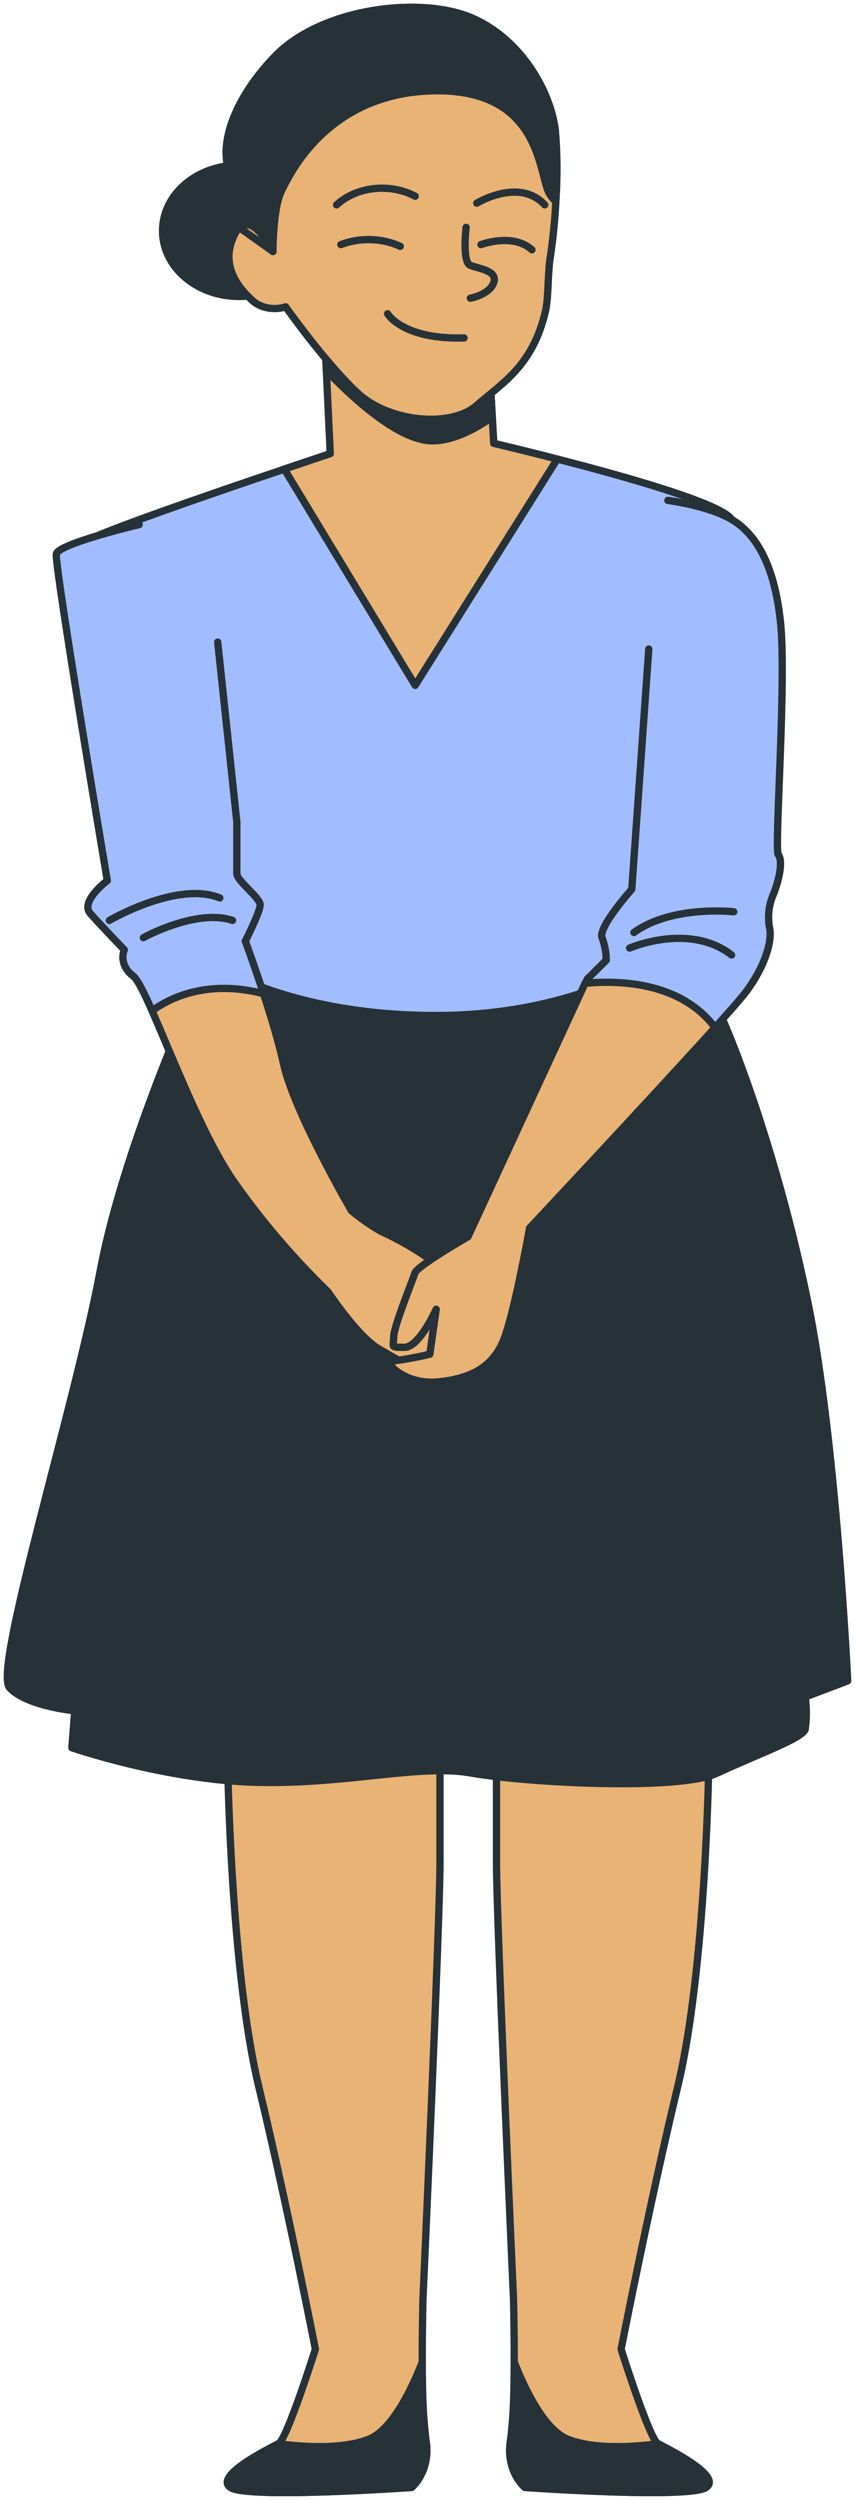 <svg width="117" height="342" viewBox="0 0 117 342" fill="none" xmlns="http://www.w3.org/2000/svg">
<path d="M32.699 40.559C38.477 40.559 43.16 36.536 43.16 31.574C43.16 26.612 38.477 22.589 32.699 22.589C26.922 22.589 22.238 26.612 22.238 31.574C22.238 36.536 26.922 40.559 32.699 40.559Z" fill="#263238" stroke="#263238" stroke-linecap="round" stroke-linejoin="round"/>
<path d="M31.15 240.99C31.15 240.99 31.533 269.364 35.404 285.443C39.275 301.521 43.157 321.383 43.157 321.383C43.157 321.383 39.286 333.678 38.124 334.302C36.962 334.926 29.209 338.719 31.533 340.298C33.858 341.878 56.326 340.298 56.326 340.298C56.326 340.298 59.045 338.085 58.267 333.678C57.488 329.27 57.883 314.44 57.883 314.44C57.883 314.44 60.208 262.744 60.208 254.856V238.777L30.371 236.886L31.15 240.99Z" fill="#E9B376" stroke="#263238" stroke-linecap="round" stroke-linejoin="round"/>
<path d="M58.267 333.677C57.88 330.181 57.717 326.67 57.779 323.16C56.466 326.518 53.781 332.344 50.515 333.677C45.865 335.569 38.124 334.302 38.124 334.302C36.962 334.935 29.209 338.718 31.534 340.298C33.858 341.877 56.326 340.298 56.326 340.298C56.326 340.298 59.046 338.085 58.267 333.677Z" fill="#263238" stroke="#263238" stroke-linecap="round" stroke-linejoin="round"/>
<path d="M96.999 240.99C96.999 240.99 96.616 269.364 92.745 285.443C88.875 301.521 84.993 321.383 84.993 321.383C84.993 321.383 88.863 333.678 90.025 334.302C91.188 334.926 98.941 338.719 96.616 340.298C94.291 341.878 71.824 340.298 71.824 340.298C71.824 340.298 69.104 338.085 69.882 333.678C70.661 329.27 70.266 314.44 70.266 314.44C70.266 314.44 67.941 262.744 67.941 254.856V238.777L97.778 236.886L96.999 240.99Z" fill="#E9B376" stroke="#263238" stroke-linecap="round" stroke-linejoin="round"/>
<path d="M69.89 333.677C70.277 330.181 70.44 326.67 70.378 323.16C71.692 326.518 74.377 332.344 77.643 333.677C82.292 335.569 90.033 334.302 90.033 334.302C91.195 334.935 98.948 338.718 96.624 340.298C94.299 341.877 71.831 340.298 71.831 340.298C71.831 340.298 69.111 338.085 69.89 333.677Z" fill="#263238" stroke="#263238" stroke-linecap="round" stroke-linejoin="round"/>
<path d="M28.826 130.646C28.826 130.646 17.203 155.236 13.716 173.84C10.229 192.443 -1.011 228.374 1.314 230.899C3.638 233.424 10.229 234.049 10.229 234.049L9.834 239.099C9.834 239.099 22.619 243.507 35.021 243.828C47.423 244.15 57.489 241.303 64.463 242.561C71.437 243.819 92.754 245.086 98.17 242.561C103.586 240.035 109.793 237.832 110.188 236.574C110.389 235.106 110.389 233.625 110.188 232.157L116 229.953C116 229.953 114.442 197.163 110.572 178.247C106.701 159.331 100.89 143.574 98.17 137.9C95.45 132.225 85.384 130.958 85.384 130.958L28.826 130.646Z" fill="#263238" stroke="#263238" stroke-linecap="round" stroke-linejoin="round"/>
<path d="M10.23 234.049L13.322 200.946" stroke="#263238" stroke-linecap="round" stroke-linejoin="round"/>
<path d="M110.193 232.156L103.219 188.972" stroke="#263238" stroke-linecap="round" stroke-linejoin="round"/>
<path d="M46.936 48.598L45.192 62.075C45.192 62.075 12.357 72.952 11.194 74.37C10.032 75.789 31.245 133.009 31.245 133.009C31.245 133.009 41.705 139.157 60.593 138.921C79.481 138.684 90.232 130.881 90.232 130.881C90.232 130.881 102.146 74.37 100.112 71.06C98.078 67.75 67.567 60.657 67.567 60.657L66.986 50.489L46.936 48.598Z" fill="#A2BDFF" stroke="#263238" stroke-linecap="round" stroke-linejoin="round"/>
<path d="M56.814 93.759L76.259 62.803C71.308 61.526 67.565 60.656 67.565 60.656L66.984 50.489L44.481 46.933L45.191 62.065C45.191 62.065 42.622 62.916 38.902 64.174L56.814 93.759Z" fill="#E9B376" stroke="#263238" stroke-linecap="round" stroke-linejoin="round"/>
<path d="M67.359 57.072L66.987 50.452L44.484 46.895L44.659 50.679C47.146 53.308 53.027 59.077 57.712 60.137C60.85 60.884 64.534 59.039 67.359 57.072Z" fill="#263238" stroke="#263238" stroke-linecap="round" stroke-linejoin="round"/>
<path d="M37.345 34.411C37.345 34.411 37.182 34.089 36.915 33.645C35.973 32.075 33.695 28.916 32.114 32.046C30.08 36.066 32.405 39.14 34.439 41.031C34.995 41.566 35.742 41.944 36.576 42.114C37.411 42.284 38.289 42.236 39.088 41.977C39.088 41.977 44.609 49.78 48.968 53.8C53.327 57.819 61.754 58.529 65.241 55.455C68.728 52.381 72.912 50.083 74.655 42.516C75.051 40.823 74.969 37.485 75.248 35.574C76.144 29.699 76.393 23.771 75.992 17.86C75.411 12.894 71.633 5.564 64.659 2.49C57.685 -0.583 44.028 1.072 37.636 7.692C31.243 14.313 29.499 21.406 32.114 24.716C33.477 26.357 34.644 28.098 35.601 29.918L37.345 34.411Z" fill="#E9B376" stroke="#263238" stroke-linecap="round" stroke-linejoin="round"/>
<path d="M32.758 31.138L37.349 34.41C37.349 34.41 37.186 34.088 36.919 33.644C36.094 32.282 34.257 29.709 32.758 31.138Z" fill="#E9B376" stroke="#263238" stroke-linecap="round" stroke-linejoin="round"/>
<path d="M64.659 2.49C57.685 -0.583 44.028 1.072 37.636 7.692C31.243 14.313 29.499 21.406 32.114 24.716C33.477 26.357 34.644 28.098 35.601 29.918L37.345 34.411C37.345 34.411 37.345 28.5 38.507 26.135C39.669 23.771 44.9 12.658 59.429 12.421C73.958 12.185 73.667 23.534 75.12 26.372C75.352 26.803 75.665 27.202 76.05 27.554C76.289 24.325 76.27 21.087 75.992 17.86C75.411 12.894 71.633 5.564 64.659 2.49Z" fill="#263238" stroke="#263238" stroke-linecap="round" stroke-linejoin="round"/>
<path d="M63.786 31.101C63.786 31.101 63.205 35.83 64.367 36.302C65.529 36.775 68.145 37.012 67.564 38.667C66.982 40.322 64.367 40.795 64.367 40.795" stroke="#263238" stroke-linecap="round" stroke-linejoin="round"/>
<path d="M53.039 42.923C53.039 42.923 55.073 46.47 63.5 46.233" stroke="#263238" stroke-linecap="round" stroke-linejoin="round"/>
<path d="M46.641 33.465C47.922 32.974 49.329 32.74 50.744 32.781C52.159 32.822 53.542 33.138 54.777 33.702" stroke="#263238" stroke-linecap="round" stroke-linejoin="round"/>
<path d="M65.816 33.465C65.816 33.465 70.175 31.809 72.79 34.175" stroke="#263238" stroke-linecap="round" stroke-linejoin="round"/>
<path d="M46.059 28.027C47.378 26.812 49.19 26.025 51.164 25.808C53.138 25.591 55.142 25.959 56.81 26.844" stroke="#263238" stroke-linecap="round" stroke-linejoin="round"/>
<path d="M65.242 27.792C65.242 27.792 71.054 24.242 74.541 28.029" stroke="#263238" stroke-linecap="round" stroke-linejoin="round"/>
<path d="M19.04 71.769C19.04 71.769 7.998 74.371 7.708 75.789C7.417 77.208 14.682 120.478 14.682 120.478C14.682 120.478 10.904 123.315 12.357 124.97C13.81 126.625 17.006 129.936 17.006 129.936C16.769 130.556 16.752 131.218 16.958 131.845C17.164 132.473 17.583 133.041 18.169 133.482C20.203 134.901 26.014 152.871 31.826 161.383C35.606 166.816 39.983 171.96 44.902 176.752C44.902 176.752 48.97 182.9 51.876 184.555C54.782 186.21 56.816 187.629 58.559 186.919C60.303 186.21 62.046 180.535 62.337 176.989C62.627 173.442 53.329 168.949 52.166 168.476C50.707 167.633 49.346 166.683 48.098 165.639C48.098 165.639 40.253 152.162 38.8 145.541C37.347 138.921 33.569 128.753 33.569 128.753C33.569 128.753 35.603 124.734 35.603 123.788C35.603 122.842 32.407 120.478 32.407 119.532V112.438L29.792 87.848" fill="#A2BDFF"/>
<path d="M19.04 71.769C19.04 71.769 7.998 74.371 7.708 75.789C7.417 77.208 14.682 120.478 14.682 120.478C14.682 120.478 10.904 123.315 12.357 124.97C13.81 126.625 17.006 129.936 17.006 129.936C16.769 130.556 16.752 131.218 16.958 131.845C17.164 132.473 17.583 133.041 18.169 133.482C20.203 134.901 26.014 152.871 31.826 161.383C35.606 166.816 39.983 171.96 44.902 176.752C44.902 176.752 48.97 182.9 51.876 184.555C54.782 186.21 56.816 187.629 58.559 186.919C60.303 186.21 62.046 180.535 62.337 176.989C62.627 173.442 53.329 168.949 52.166 168.476C50.707 167.633 49.346 166.683 48.098 165.639C48.098 165.639 40.253 152.162 38.8 145.541C37.347 138.921 33.569 128.753 33.569 128.753C33.569 128.753 35.603 124.734 35.603 123.788C35.603 122.842 32.407 120.478 32.407 119.532V112.438L29.792 87.848" stroke="#263238" stroke-linecap="round" stroke-linejoin="round"/>
<path d="M52.164 168.477C50.705 167.634 49.343 166.684 48.096 165.64C48.096 165.64 40.25 152.162 38.797 145.542C38.158 142.638 37.077 139.053 36.054 135.942C28.534 133.993 23.42 136.396 20.805 138.278C23.583 144.548 27.697 155.302 31.823 161.384C35.604 166.817 39.98 171.961 44.9 176.753C44.9 176.753 48.968 182.9 51.873 184.555C54.779 186.21 56.813 187.629 58.557 186.92C60.3 186.21 62.044 180.536 62.334 176.989C62.625 173.442 53.326 168.95 52.164 168.477Z" fill="#E9B376" stroke="#263238" stroke-linecap="round" stroke-linejoin="round"/>
<path d="M19.617 128.28C19.617 128.28 26.882 124.26 31.822 125.915" stroke="#263238" stroke-linecap="round" stroke-linejoin="round"/>
<path d="M14.969 125.917C14.969 125.917 24.267 120.478 30.079 122.843" stroke="#263238" stroke-linecap="round" stroke-linejoin="round"/>
<path d="M88.78 88.793L86.455 121.66C86.455 121.66 81.806 126.861 82.387 128.28C82.755 129.278 82.95 130.312 82.968 131.354L80.353 133.955L64.081 169.186C64.081 169.186 57.106 173.205 56.816 174.151C56.525 175.097 53.91 181.481 53.91 182.899C53.91 184.318 53.329 184.318 55.363 184.318C57.397 184.318 59.722 179.116 59.722 179.116L58.85 185.264C57.137 185.682 55.389 185.998 53.62 186.21C52.457 186.21 55.363 189.52 60.012 189.047C64.662 188.574 67.567 186.919 69.02 183.136C70.473 179.353 72.507 168.003 72.507 168.003C72.507 168.003 99.531 139.157 102.146 135.61C104.762 132.063 105.633 128.753 105.343 127.098C104.99 125.43 105.191 123.716 105.924 122.133C106.796 119.768 107.086 117.64 106.505 116.931C105.924 116.221 107.668 93.049 106.796 85.01C105.924 76.971 103.309 72.951 100.112 71.06C96.916 69.168 91.395 68.459 91.395 68.459" fill="#A2BDFF"/>
<path d="M88.78 88.793L86.455 121.66C86.455 121.66 81.806 126.861 82.387 128.28C82.755 129.278 82.95 130.312 82.968 131.354L80.353 133.955L64.081 169.186C64.081 169.186 57.106 173.205 56.816 174.151C56.525 175.097 53.91 181.481 53.91 182.899C53.91 184.318 53.329 184.318 55.363 184.318C57.397 184.318 59.722 179.116 59.722 179.116L58.85 185.264C57.137 185.682 55.389 185.998 53.62 186.21C52.457 186.21 55.363 189.52 60.012 189.047C64.662 188.574 67.567 186.919 69.02 183.136C70.473 179.353 72.507 168.003 72.507 168.003C72.507 168.003 99.531 139.157 102.146 135.61C104.762 132.063 105.633 128.753 105.343 127.098C104.99 125.43 105.191 123.716 105.924 122.133C106.796 119.768 107.086 117.64 106.505 116.931C105.924 116.221 107.668 93.049 106.796 85.01C105.924 76.971 103.309 72.951 100.112 71.06C96.916 69.168 91.395 68.459 91.395 68.459" stroke="#263238" stroke-linecap="round" stroke-linejoin="round"/>
<path d="M80.062 134.522L64.045 169.186C64.045 169.186 57.071 173.205 56.781 174.151C56.49 175.097 53.875 181.481 53.875 182.9C53.875 184.318 53.294 184.318 55.328 184.318C57.362 184.318 59.687 179.116 59.687 179.116L58.815 185.264C57.102 185.682 55.354 185.998 53.584 186.21C52.422 186.21 55.328 189.52 59.977 189.047C64.626 188.574 67.532 186.919 68.985 183.136C70.438 179.353 72.472 168.003 72.472 168.003C72.472 168.003 89.523 149.806 97.846 140.575C93.068 134.21 84.432 134.106 80.062 134.522Z" fill="#E9B376" stroke="#263238" stroke-linecap="round" stroke-linejoin="round"/>
<path d="M86.164 129.7C86.164 129.7 94.3 126.153 100.112 130.645" stroke="#263238" stroke-linecap="round" stroke-linejoin="round"/>
<path d="M100.403 124.734C100.403 124.734 91.977 123.788 86.746 127.571" stroke="#263238" stroke-linecap="round" stroke-linejoin="round"/>
</svg>
